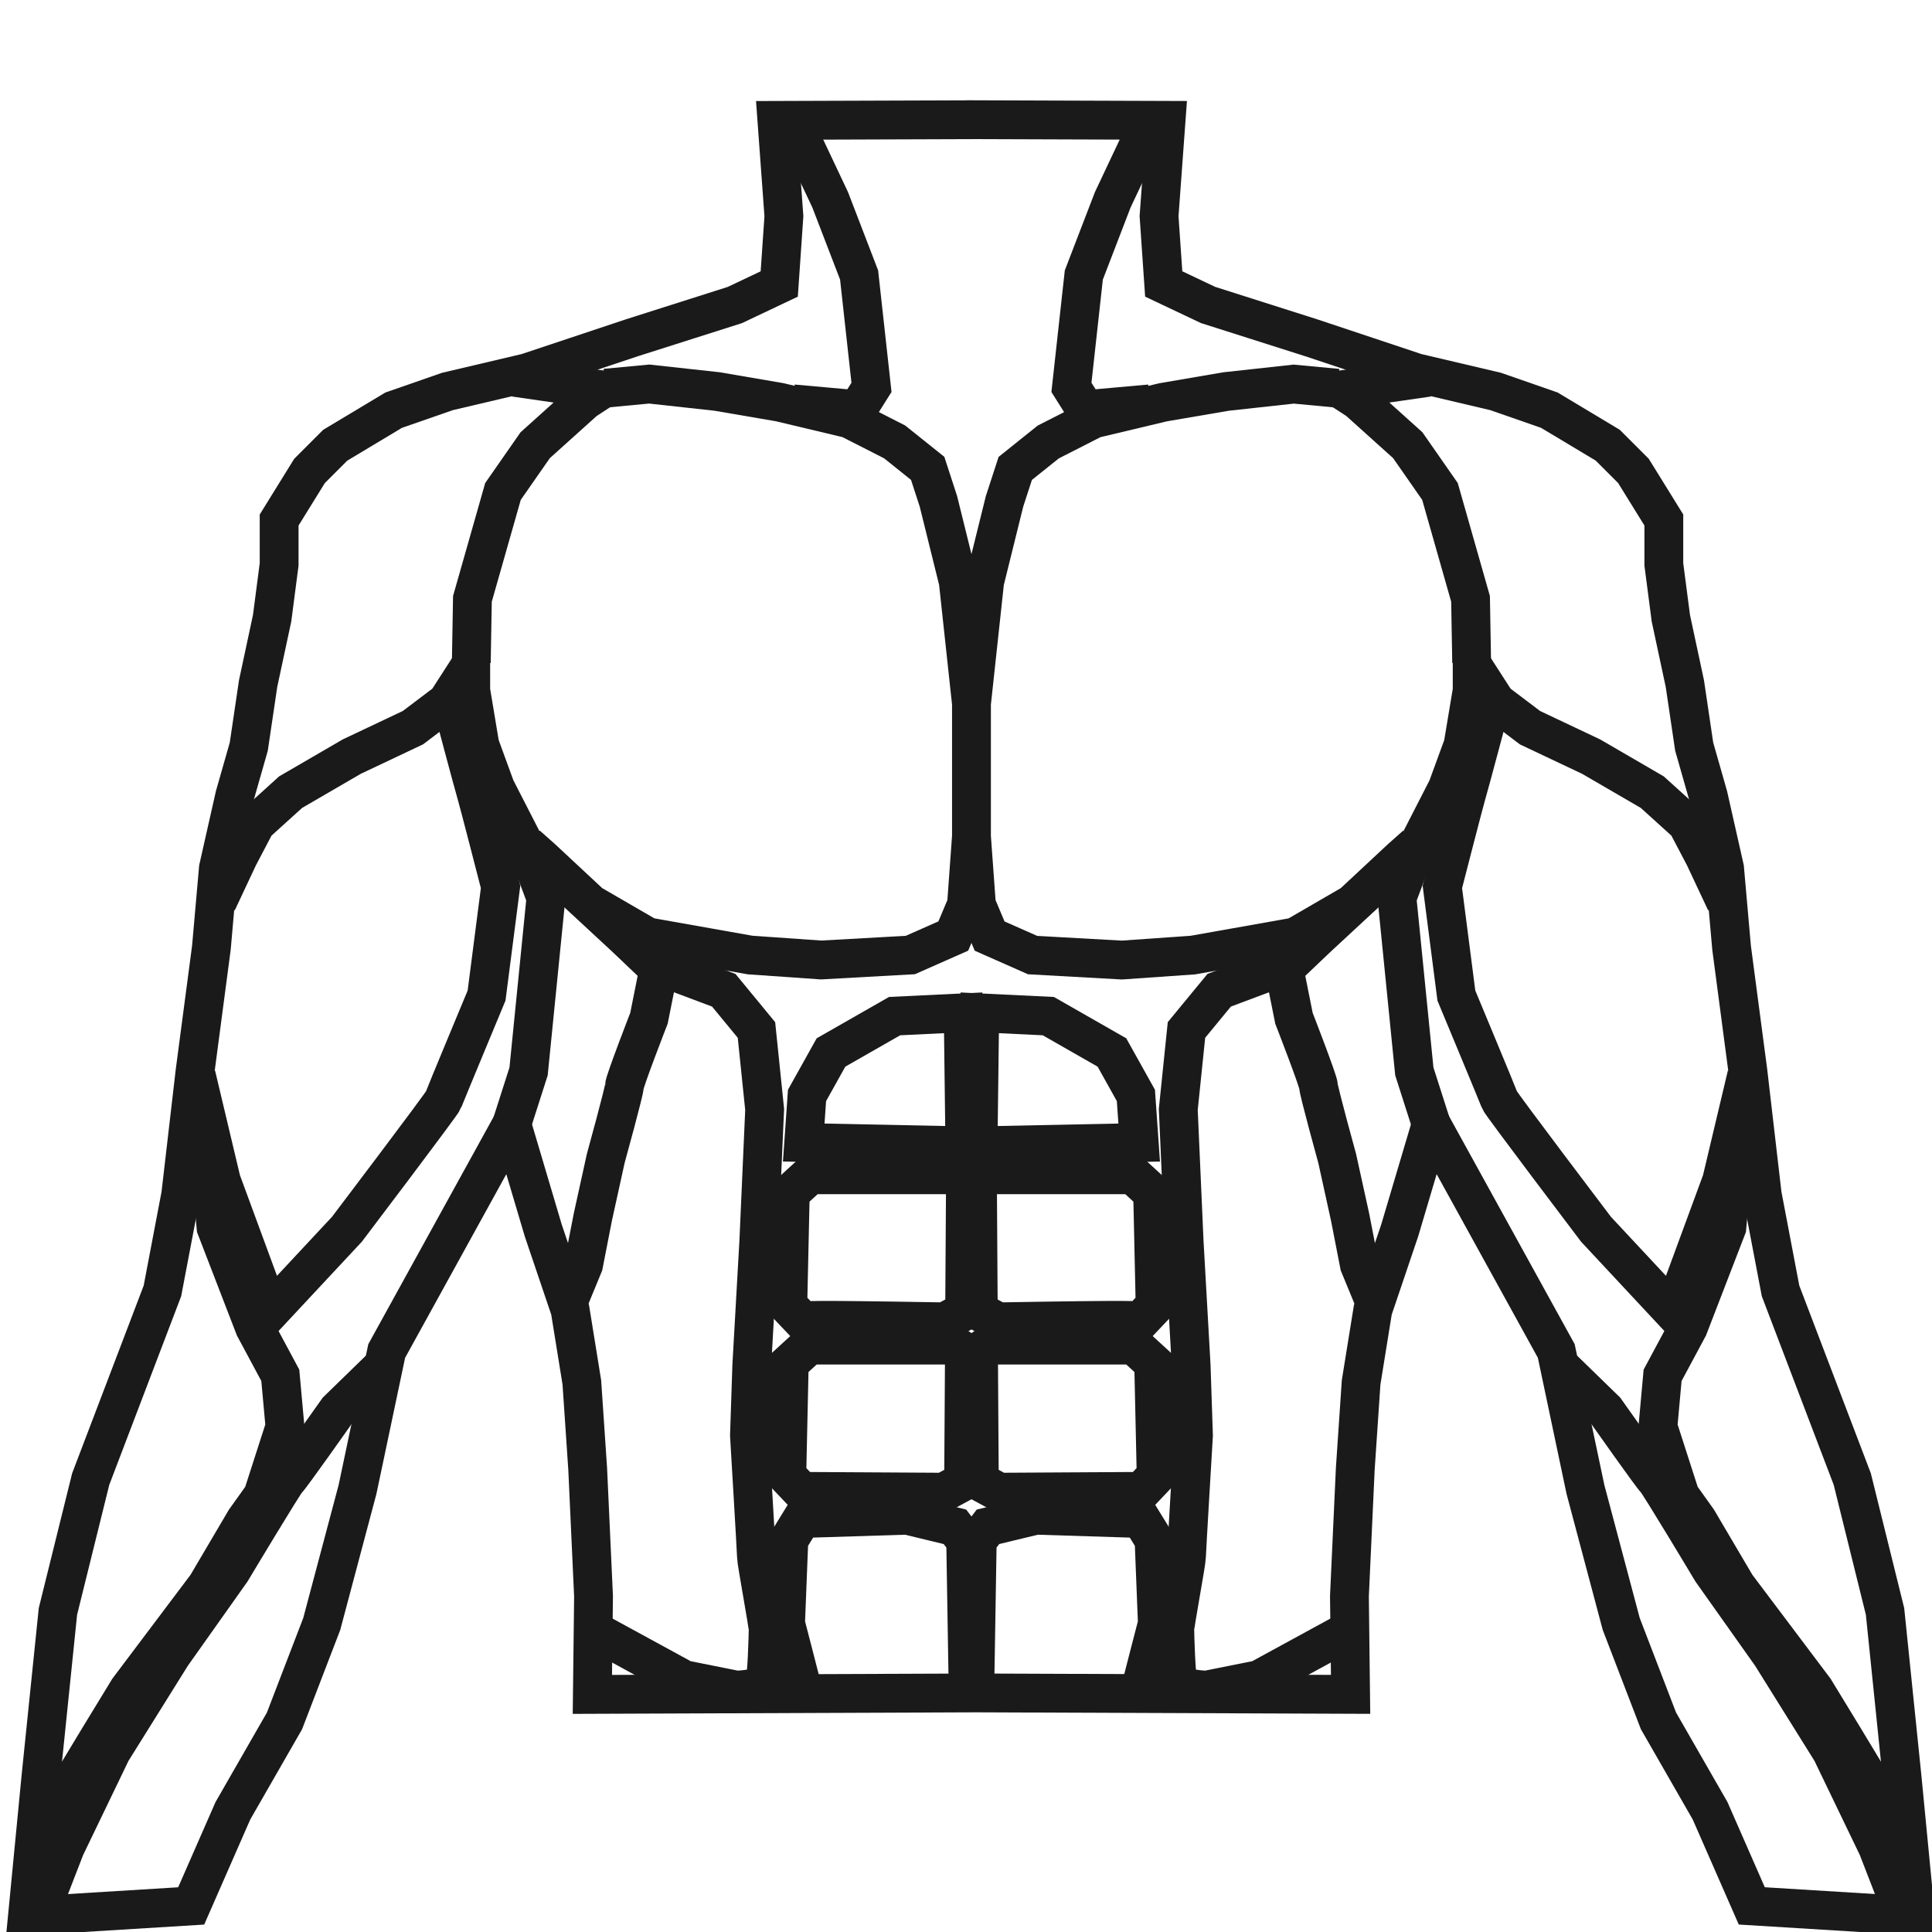 <?xml version="1.0" encoding="UTF-8"?>
<!-- Created with Inkscape (http://www.inkscape.org/) -->
<svg width="48" height="48" version="1.1" viewBox="0 0 12.7 12.7" xmlns="http://www.w3.org/2000/svg"><g transform="matrix(.982 0 0 .982 .109 .29)" stroke-width=".259"><g transform="translate(4.465 93.499)" fill="none" stroke="#1a1a1a" stroke-width="1.939"><path transform="matrix(.134 0 0 .134 -10.967 -100.45)" d="m96.227 134.24-18.941 0.073 0.058-4.903-0.292-6.363-0.292-4.32-0.584-3.619-1.343-3.969-1.576-5.312-6.245 11.331-1.458 6.917-1.787 6.719-1.861 4.843-2.579 4.492-2.082 4.751-8.178 0.504 0.667-6.897 0.854-8.318 1.637-6.611 3.583-9.401 0.915-4.808 0.714-6.15 0.817-6.188 0.35-3.969 0.817-3.619 0.7-2.452 0.467-3.152 0.7-3.269 0.35-2.685v-2.218l1.518-2.452 1.284-1.284 2.919-1.751 2.685-0.934 3.969-0.934 5.253-1.751 5.137-1.634 2.218-1.051 0.233-3.386-0.35-4.787 9.966-0.034m-0.248 78.589 18.941 0.073-0.058-4.903 0.292-6.363 0.292-4.32 0.584-3.619 1.343-3.969 1.576-5.312 6.245 11.331 1.458 6.917 1.787 6.719 1.861 4.843 2.579 4.492 2.082 4.751 8.178 0.504-0.667-6.897-0.854-8.318-1.637-6.611-3.583-9.401-0.915-4.808-0.714-6.15-0.817-6.188-0.35-3.969-0.817-3.619-0.7-2.452-0.467-3.152-0.7-3.269-0.35-2.685v-2.218l-1.518-2.452-1.284-1.284-2.919-1.751-2.685-0.934-3.969-0.934-5.253-1.751-5.137-1.634-2.218-1.051-0.233-3.386 0.35-4.787-9.966-0.034"/><g transform="matrix(.134 0 0 .134 -10.901 -100.44)"><path d="m87.352 106.67 8.049 0.165-0.083-6.645-3.426 0.165-3.178 1.816-1.197 2.146zm16.758 0-8.049 0.165 0.083-6.645 3.426 0.165 3.178 1.816 1.197 2.146z"/><path d="m87.672 108.28h7.264l0.495 0.33-0.041 6.48-0.991 0.537c-7.58-0.131-6.621-0.053-7.099-0.041l-0.743-0.784 0.124-5.614zm16.118 0h-7.264l-0.495 0.33 0.041 6.48 0.991 0.537c7.58-0.131 6.621-0.053 7.099-0.041l0.743-0.784-0.124-5.614z"/><path d="m87.621 116.79h7.264l0.495 0.33-0.041 6.48-0.991 0.537-7.099-0.041-0.743-0.784 0.124-5.614zm16.221 0h-7.264l-0.495 0.33 0.041 6.48 0.991 0.537 7.099-0.041 0.743-0.784-0.124-5.614z"/><path d="m87.311 134.08c-0.041-0.206-0.867-3.385-0.867-3.385l0.165-4.169 0.66-1.073 5.242-0.165 2.394 0.578 0.537 0.702 0.124 7.512m8.585 0c0.041-0.206 0.867-3.385 0.867-3.385l-0.165-4.169-0.66-1.073-5.242-0.165-2.394 0.578-0.537 0.702-0.124 7.512"/><path d="m72.742 105.82 0.865-2.703 0.867-8.668-0.784-2.105-1.734-3.385-0.784-2.146-0.454-2.724v-1.28l-1.197 1.857-1.692 1.28-3.054 1.445-3.054 1.775-1.734 1.569-0.867 1.651-1.067 2.272m60.667 11.163-0.865-2.703-0.867-8.668 0.784-2.105 1.734-3.385 0.784-2.146 0.454-2.724v-1.28l1.197 1.857 1.692 1.28 3.054 1.445 3.054 1.775 1.734 1.569 0.867 1.651 1.067 2.272"/><path d="m70.745 82.699 0.056-3.188 1.527-5.366 1.61-2.311 2.477-2.229 0.826-0.537-4.318-0.624m47.796 14.255-0.056-3.188-1.527-5.366-1.61-2.311-2.477-2.229-0.826-0.537 4.318-0.624"/><path d="m77.446 68.986 2.188-0.206 3.385 0.371 3.137 0.537 3.467 0.826 2.27 1.156 1.651 1.321 0.537 1.651 0.991 4.004 0.66 6.109v6.604l-0.248 3.426-0.66 1.569-2.146 0.949-4.458 0.248-3.55-0.248-5.118-0.908-2.848-1.651-2.435-2.27-0.743-0.66m40.491-22.825-2.188-0.206-3.385 0.371-3.137 0.537-3.467 0.826-2.27 1.156-1.651 1.321-0.537 1.651-0.991 4.004-0.66 6.109v6.604l0.248 3.426 0.66 1.569 2.146 0.949 4.458 0.248 3.55-0.248 5.118-0.908 2.848-1.651 2.435-2.27 0.743-0.66"/><path d="m76.877 131.05 4.495 2.452 2.627 0.525s1.284-0.058 1.401-0.35c0.117-0.292 0.175-2.452 0.175-2.685 0-0.233-0.584-3.386-0.584-3.619s-0.35-6.071-0.35-6.071l0.117-3.502 0.35-6.188 0.292-6.596-0.409-3.969-1.634-1.985-2.802-1.051-0.467 0.117-0.467 2.335s-1.226 3.152-1.226 3.386-0.934 3.619-0.934 3.619l-0.642 2.919-0.467 2.393-0.722 1.752m38.956 16.518-4.495 2.452-2.627 0.525s-1.284-0.058-1.401-0.35c-0.117-0.292-0.175-2.452-0.175-2.685 0-0.233 0.584-3.386 0.584-3.619s0.35-6.071 0.35-6.071l-0.117-3.502-0.35-6.188-0.292-6.596 0.409-3.969 1.634-1.985 2.802-1.051 0.467 0.117 0.467 2.335s1.226 3.152 1.226 3.386 0.934 3.619 0.934 3.619l0.642 2.919 0.467 2.393 0.722 1.752"/><path d="m80.262 98.154-1.81-1.722-3.59-3.327m36.337 5.049 1.81-1.722 3.59-3.327"/><path d="m86.821 55.651 1.852 3.924 1.445 3.756 0.619 5.614-0.702 1.114-3.22-0.289m17.826-14.119-1.852 3.924-1.445 3.756-0.619 5.614 0.702 1.114 3.22-0.289"/><path transform="translate(-.495 -.083)" d="m57.497 103.38 1.255 5.283 1.956 5.312 0.671 1.022 3.648-3.911s4.757-6.275 4.816-6.45c0.058-0.175 2.16-5.224 2.16-5.224l0.7-5.429s-1.109-4.32-1.226-4.699c-0.117-0.379-1.226-4.553-1.226-4.553m64.705 18.65-1.255 5.283-1.956 5.312-0.671 1.022-3.648-3.911s-4.757-6.275-4.816-6.45c-0.058-0.175-2.16-5.224-2.16-5.224l-0.7-5.429s1.109-4.32 1.226-4.699c0.117-0.379 1.226-4.553 1.226-4.553"/><path transform="translate(-.495 -.083)" d="m58.139 106.97c0 0.204 0.35 4.028 0.35 4.028l1.926 4.991 1.284 2.393 0.233 2.568-1.109 3.444-0.876 1.226-1.926 3.269-3.911 5.195s-2.948 4.816-3.006 4.991c-0.058 0.175-0.992 2.481-1.08 2.627-0.088 0.146-0.584 1.138-0.584 1.138m84.872-35.87c0 0.204-0.35 4.028-0.35 4.028l-1.926 4.991-1.284 2.393-0.233 2.568 1.109 3.444 0.876 1.226 1.926 3.269 3.911 5.195s2.948 4.816 3.006 4.991c0.058 0.175 0.992 2.481 1.08 2.627 0.088 0.146 0.584 1.138 0.584 1.138"/><path transform="translate(-.495 -.083)" d="m49.704 145.2 1.255-3.24 2.306-4.787 3.006-4.816 2.977-4.203s2.656-4.436 2.802-4.553c0.146-0.117 2.51-3.473 2.51-3.473l2.189-2.131m76 27.202-1.255-3.24-2.306-4.787-3.006-4.816-2.977-4.203s-2.656-4.436-2.802-4.553c-0.146-0.117-2.51-3.473-2.51-3.473l-2.189-2.131"/></g></g></g></svg>
